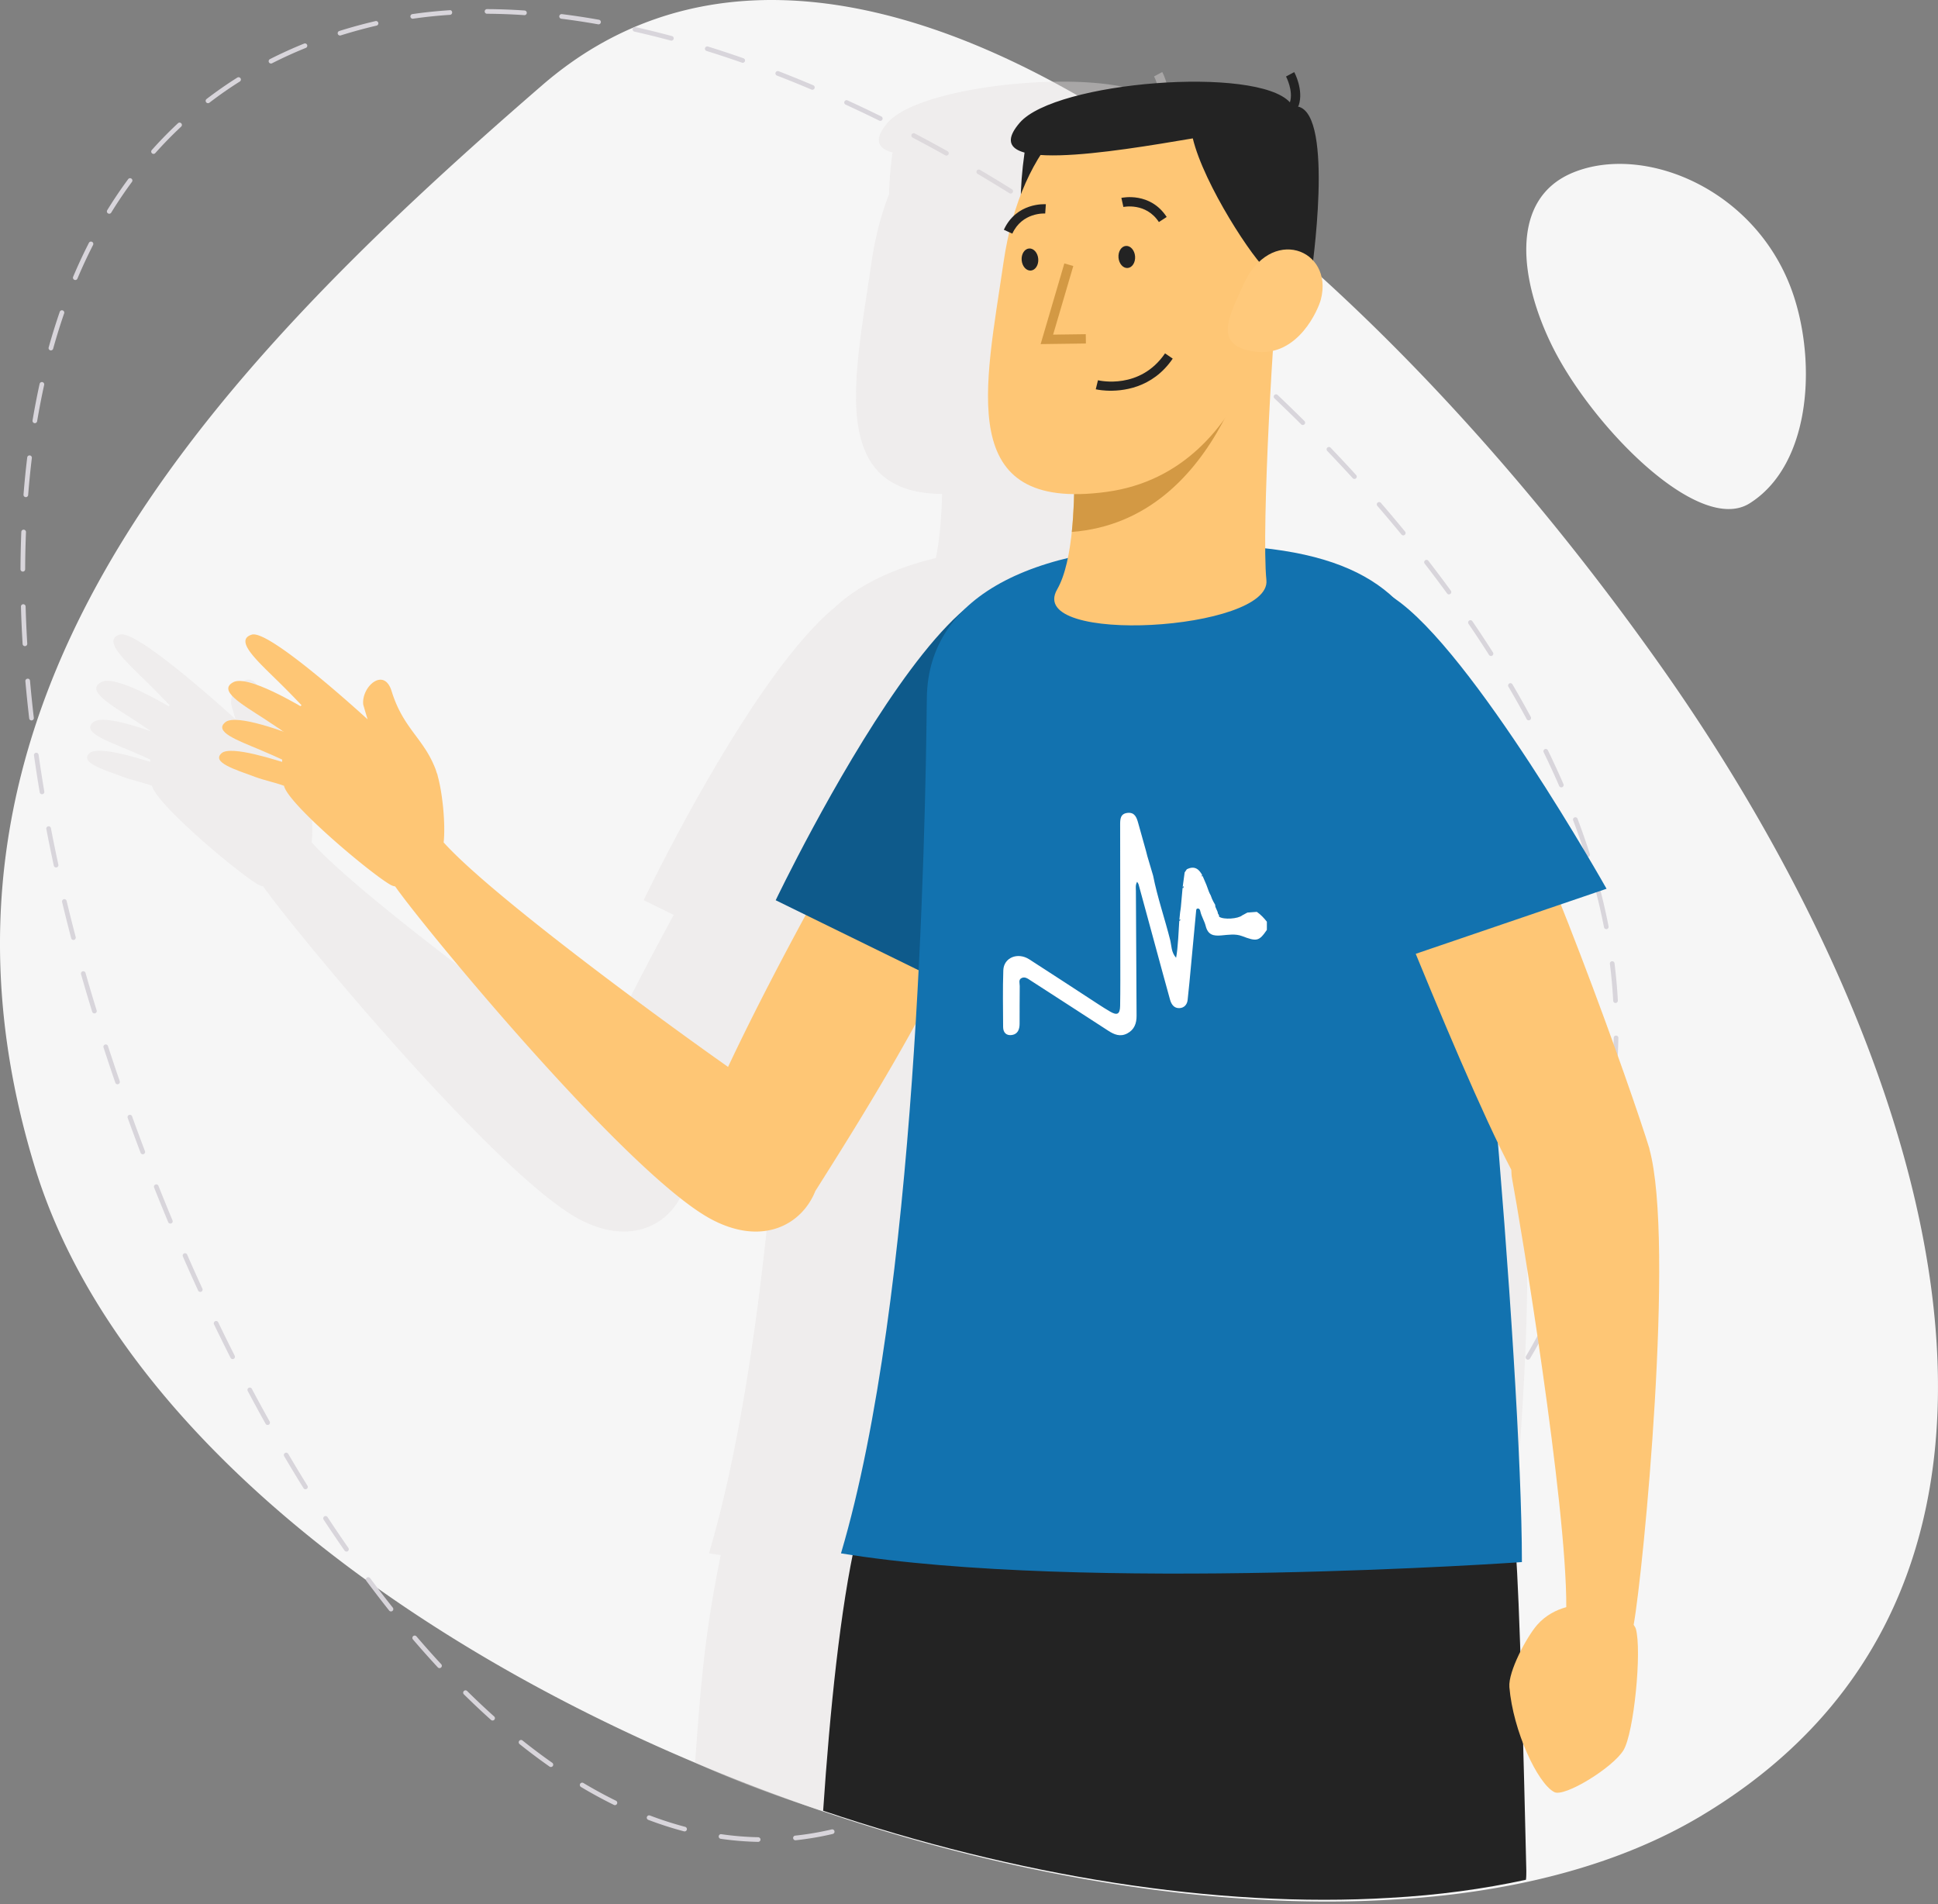 <svg xmlns="http://www.w3.org/2000/svg" width="285" height="280" viewBox="0 0 285 280">
    <rect x="0" y="0" width="285" height="280" fill="#808080" stroke="none"/>
    <g fill="none" fill-rule="evenodd">
        <path fill="#F6F6F6" d="M224.857 276.677c-6.278 1.369-12.968 2.271-19.931 2.654-25.605 1.56-55.049-3.228-83.423-12.804a261.383 261.383 0 0 1-18.862-7.14c-46.139-19.371-86.247-51-97.487-87.661C-15.38 104.804 28.703 56.678 79.75 12.519 100.448-5.4 127.424-2.83 155.333 12.3c6.524 3.53 13.076 7.743 19.629 12.531 24.59 18.03 48.935 44.269 69.496 73.434 40.355 57.263 63.713 133.98 5.812 168.7-7.374 4.432-15.955 7.634-25.413 9.712zM228.308 50.978c-4.762-9.58-6.504-21.706 3.044-25.61 10.663-4.36 27.656 2.689 32.6 18.68 3.161 10.22 2.076 24.484-6.657 29.97-7.474 4.692-23.144-11.288-28.987-23.04"/>
        <path fill="#D8D5DB" d="M77.124 2.228c-.008 0-.015 0-.024-.002a86.524 86.524 0 0 0-5.462-.203.342.342 0 1 1 .001-.683h.001c1.804.008 3.658.078 5.508.205a.34.34 0 0 1 .318.365.34.34 0 0 1-.342.318zm-16.433.525a.342.342 0 0 1-.048-.68 69.538 69.538 0 0 1 5.486-.572c.215-.036.353.13.364.318a.34.34 0 0 1-.318.363c-1.852.121-3.68.313-5.434.566a.277.277 0 0 1-.05.005zm27.327.828a.334.334 0 0 1-.06-.005 105.387 105.387 0 0 0-5.412-.82.343.343 0 0 1-.297-.383c.024-.185.18-.311.383-.297 1.804.226 3.636.504 5.446.826a.342.342 0 0 1-.06.679zm-38.01 1.642a.341.341 0 0 1-.104-.668 73.688 73.688 0 0 1 5.317-1.453.341.341 0 1 1 .155.666 73.157 73.157 0 0 0-5.266 1.438.358.358 0 0 1-.103.017zm48.724.756a.34.34 0 0 1-.089-.012 129.98 129.98 0 0 0-5.317-1.314.343.343 0 1 1 .15-.667c1.756.394 3.555.839 5.346 1.32a.342.342 0 0 1-.09.673zm10.493 3.256a.354.354 0 0 1-.114-.02 151.78 151.78 0 0 0-5.203-1.721.34.34 0 0 1-.225-.427.34.34 0 0 1 .427-.225c1.744.541 3.503 1.122 5.229 1.728a.344.344 0 0 1 .21.436.343.343 0 0 1-.324.229zm-69.37.105a.341.341 0 0 1-.156-.647 64.094 64.094 0 0 1 5.017-2.281.338.338 0 0 1 .446.187.341.341 0 0 1-.189.446 63.993 63.993 0 0 0-4.964 2.258.34.34 0 0 1-.155.037zm79.612 3.858a.345.345 0 0 1-.133-.026 168.072 168.072 0 0 0-5.08-2.06.345.345 0 0 1-.196-.444.351.351 0 0 1 .445-.195c1.698.658 3.415 1.354 5.098 2.068a.342.342 0 0 1-.134.657zm-88.879 1.975a.342.342 0 0 1-.21-.613 59.8 59.8 0 0 1 4.522-3.15.343.343 0 0 1 .473.106.34.34 0 0 1-.106.472 59.443 59.443 0 0 0-4.47 3.114.338.338 0 0 1-.209.07zm98.864 2.6a.34.34 0 0 1-.15-.035 204.012 204.012 0 0 0-4.953-2.354.343.343 0 0 1 .287-.623c1.64.754 3.313 1.549 4.967 2.362a.342.342 0 0 1-.15.65zM22.58 22.632a.334.334 0 0 1-.227-.087.339.339 0 0 1-.029-.483 59.496 59.496 0 0 1 3.849-3.94.342.342 0 1 1 .468.499 59.416 59.416 0 0 0-3.805 3.896.338.338 0 0 1-.256.115zm116.597.246a.324.324 0 0 1-.168-.044 214.167 214.167 0 0 0-4.82-2.61.343.343 0 0 1 .317-.606c1.611.845 3.238 1.727 4.837 2.62a.341.341 0 0 1-.166.64zm9.458 5.588a.35.35 0 0 1-.182-.053c-1.564-.974-3.14-1.93-4.686-2.844a.34.34 0 1 1 .347-.588c1.552.915 3.134 1.876 4.702 2.853a.343.343 0 0 1-.181.632zM16.062 31.43a.343.343 0 0 1-.292-.521 65.035 65.035 0 0 1 3.082-4.568.347.347 0 0 1 .479-.072.34.34 0 0 1 .072.478 64.778 64.778 0 0 0-3.049 4.52.34.34 0 0 1-.292.163zm141.755 3.058a.345.345 0 0 1-.194-.06 247.797 247.797 0 0 0-4.552-3.06.342.342 0 0 1-.097-.474.35.35 0 0 1 .475-.097 252.31 252.31 0 0 1 4.561 3.067.34.34 0 0 1-.193.624zm8.887 6.418a.348.348 0 0 1-.208-.07 264.117 264.117 0 0 0-4.401-3.256.34.34 0 0 1-.077-.476.341.341 0 0 1 .478-.077 251.202 251.202 0 0 1 4.415 3.264.343.343 0 0 1-.207.615zm-155.633.27a.341.341 0 0 1-.315-.474 74.335 74.335 0 0 1 2.32-4.99.341.341 0 1 1 .61.31 74.495 74.495 0 0 0-2.299 4.945.343.343 0 0 1-.316.21zm164.244 6.548a.345.345 0 0 1-.22-.079 233.729 233.729 0 0 0-4.263-3.453.344.344 0 0 1-.057-.481.35.35 0 0 1 .483-.056 244.813 244.813 0 0 1 4.277 3.464.344.344 0 1 1-.22.606zM7.487 51.527a.342.342 0 0 1-.33-.434 93.488 93.488 0 0 1 1.634-5.252.343.343 0 0 1 .648.222 90.771 90.771 0 0 0-1.622 5.214.343.343 0 0 1-.33.25zm176.143 3.408a.334.334 0 0 1-.23-.09 253.432 253.432 0 0 0-4.114-3.648.34.34 0 0 1-.033-.482.344.344 0 0 1 .484-.033c1.382 1.198 2.77 2.43 4.123 3.659.141.126.152.343.023.482a.336.336 0 0 1-.253.112zM5.124 62.227a.34.34 0 0 1-.337-.398c.305-1.82.655-3.636 1.043-5.398a.343.343 0 0 1 .669.147 111.4 111.4 0 0 0-1.038 5.363.342.342 0 0 1-.337.286zm186.466.27a.344.344 0 0 1-.242-.1 241.789 241.789 0 0 0-3.93-3.82.34.34 0 0 1-.012-.482.341.341 0 0 1 .484-.012 238.02 238.02 0 0 1 3.942 3.831.342.342 0 0 1-.242.584zm7.59 7.93a.34.34 0 0 1-.253-.113 223.566 223.566 0 0 0-3.742-4.003.342.342 0 0 1 .495-.474 216.519 216.519 0 0 1 3.753 4.018.339.339 0 0 1-.023.482.338.338 0 0 1-.23.09zM3.8 73.104c-.008 0-.018 0-.026-.002a.34.34 0 0 1-.315-.367c.144-1.844.328-3.683.545-5.468.022-.187.174-.311.381-.298a.342.342 0 0 1 .299.381 127.984 127.984 0 0 0-.542 5.438.342.342 0 0 1-.341.316zm202.562 5.622a.343.343 0 0 1-.265-.126 212.356 212.356 0 0 0-3.532-4.19.343.343 0 1 1 .52-.446 208.272 208.272 0 0 1 3.542 4.203.34.34 0 0 1-.05.481.34.34 0 0 1-.215.078zM3.357 84.054h-.001a.343.343 0 0 1-.342-.343c.008-1.837.049-3.685.121-5.49.008-.187.153-.343.356-.329a.344.344 0 0 1 .33.355c-.073 1.8-.113 3.638-.121 5.467a.342.342 0 0 1-.343.34zm209.723 3.349a.341.341 0 0 1-.277-.14 187.254 187.254 0 0 0-3.292-4.379.343.343 0 1 1 .544-.42 193.063 193.063 0 0 1 3.301 4.394.342.342 0 0 1-.276.545zM3.667 95.014a.343.343 0 0 1-.343-.322 170.638 170.638 0 0 1-.243-5.489.343.343 0 0 1 .334-.351h.01c.184 0 .337.146.342.332.05 1.78.131 3.62.242 5.468a.344.344 0 0 1-.322.362h-.02zm215.595 1.45a.342.342 0 0 1-.29-.159c-.966-1.52-1.98-3.057-3.013-4.57a.343.343 0 0 1 .568-.385 169.657 169.657 0 0 1 3.024 4.59.34.34 0 0 1-.289.524zm5.55 9.46a.345.345 0 0 1-.303-.18 148.886 148.886 0 0 0-2.683-4.769.342.342 0 0 1 .124-.467.339.339 0 0 1 .468.122c.93 1.583 1.836 3.195 2.696 4.79a.343.343 0 0 1-.303.504zm-220.179.014a.342.342 0 0 1-.34-.303 205.487 205.487 0 0 1-.561-5.463.343.343 0 0 1 .31-.371c.223-.02.355.124.373.31.156 1.775.345 3.607.558 5.447a.34.34 0 0 1-.301.378l-.039.002zm224.974 9.843a.343.343 0 0 1-.315-.205 126.758 126.758 0 0 0-2.288-4.966.343.343 0 0 1 .616-.3 131.373 131.373 0 0 1 2.301 4.993.342.342 0 0 1-.314.478zM6.178 116.792a.343.343 0 0 1-.338-.285c-.309-1.832-.591-3.657-.842-5.426a.34.34 0 0 1 .29-.385.343.343 0 0 1 .388.29c.25 1.763.532 3.582.84 5.408a.34.34 0 0 1-.338.398zm227.299 9.24a.344.344 0 0 1-.327-.238c-.544-1.7-1.15-3.433-1.802-5.154a.341.341 0 0 1 .198-.44.336.336 0 0 1 .442.197 104.167 104.167 0 0 1 1.815 5.189.343.343 0 0 1-.326.446zM8.247 127.56c-.158 0-.3-.11-.334-.27a225.239 225.239 0 0 1-1.098-5.38.34.34 0 0 1 .272-.399c.18-.049.365.086.4.271.344 1.79.712 3.594 1.095 5.364a.342.342 0 0 1-.335.414zm227.972 9.071a.343.343 0 0 1-.336-.276 87.495 87.495 0 0 0-1.208-5.32.342.342 0 0 1 .246-.417.347.347 0 0 1 .417.246c.468 1.8.877 3.603 1.217 5.36a.34.34 0 0 1-.336.407zm-225.42 1.59a.343.343 0 0 1-.331-.255c-.463-1.77-.909-3.544-1.336-5.324a.342.342 0 1 1 .666-.16c.427 1.777.87 3.546 1.334 5.31a.344.344 0 0 1-.332.429zm226.778 9.267a.343.343 0 0 1-.343-.325 75.057 75.057 0 0 0-.486-5.428.342.342 0 0 1 .297-.381c.205-.015.359.11.383.296.23 1.83.396 3.674.491 5.478a.344.344 0 0 1-.325.36h-.017zm-223.693 1.533a.34.34 0 0 1-.326-.24l-.082-.265a253.247 253.247 0 0 1-1.558-5.259.342.342 0 1 1 .659-.187c.497 1.746 1.02 3.512 1.556 5.25l.078.257a.34.34 0 0 1-.327.444zm223.515 9.412h-.025a.341.341 0 0 1-.317-.366c.128-1.79.213-3.624.255-5.452.004-.187.137-.326.35-.333.189.004.339.16.335.35a111.23 111.23 0 0 1-.258 5.483.341.341 0 0 1-.34.318zm-220.117 1.008a.343.343 0 0 1-.324-.23 357.68 357.68 0 0 1-1.74-5.202.343.343 0 0 1 .65-.212 422.617 422.617 0 0 0 1.737 5.19.341.341 0 0 1-.323.454zm218.77 9.852a.342.342 0 0 1-.337-.403c.315-1.758.59-3.574.816-5.392a.344.344 0 0 1 .382-.298.342.342 0 0 1 .298.38 101.85 101.85 0 0 1-.822 5.43.343.343 0 0 1-.337.283zm-215.056.443a.342.342 0 0 1-.32-.22 364.185 364.185 0 0 1-1.902-5.137.343.343 0 0 1 .645-.232c.62 1.717 1.253 3.427 1.897 5.127a.341.341 0 0 1-.32.462zm4.056 10.191a.342.342 0 0 1-.316-.211 338.13 338.13 0 0 1-2.071-5.083.342.342 0 1 1 .637-.253 339.725 339.725 0 0 0 2.066 5.074.34.34 0 0 1-.316.473zm208.454.008a.342.342 0 0 1-.329-.441 92.768 92.768 0 0 0 1.422-5.264.342.342 0 0 1 .667.158 93.35 93.35 0 0 1-1.432 5.304.341.341 0 0 1-.328.243zM29.451 189.976a.343.343 0 0 1-.312-.199 323.98 323.98 0 0 1-2.246-5.01.342.342 0 1 1 .63-.273 299.938 299.938 0 0 0 2.24 4.997.342.342 0 0 1-.312.485zm200.264.227a.341.341 0 0 1-.313-.48 90.71 90.71 0 0 0 2.044-5.057.342.342 0 1 1 .643.238 92.08 92.08 0 0 1-2.06 5.095.342.342 0 0 1-.314.204zm-195.504 9.653a.341.341 0 0 1-.306-.188c-.821-1.624-1.63-3.266-2.432-4.924a.342.342 0 0 1 .161-.457.345.345 0 0 1 .458.16 288.205 288.205 0 0 0 2.426 4.914.343.343 0 0 1-.307.495zm190.492.087a.34.34 0 0 1-.294-.515 91.134 91.134 0 0 0 2.644-4.784.34.34 0 0 1 .463-.149c.169.087.234.294.148.461a90.139 90.139 0 0 1-2.666 4.819.342.342 0 0 1-.295.168zm-6.117 9.084a.347.347 0 0 1-.208-.068.344.344 0 0 1-.065-.48 97.844 97.844 0 0 0 3.176-4.437.34.34 0 0 1 .475-.092.34.34 0 0 1 .093.474 97.728 97.728 0 0 1-3.198 4.468.341.341 0 0 1-.273.135zm-179.228.516a.342.342 0 0 1-.3-.175 258.462 258.462 0 0 1-2.626-4.824.34.34 0 0 1 .142-.462.348.348 0 0 1 .463.141c.867 1.633 1.748 3.25 2.621 4.811a.344.344 0 0 1-.3.51zm172.161 7.85a.342.342 0 0 1-.25-.576 109.581 109.581 0 0 0 3.631-4.083.349.349 0 0 1 .484-.04.342.342 0 0 1 .04.482 110.428 110.428 0 0 1-3.654 4.109.342.342 0 0 1-.25.108zm-166.595 1.603a.346.346 0 0 1-.292-.161 233.547 233.547 0 0 1-2.842-4.701.343.343 0 0 1 .593-.348c.93 1.582 1.882 3.16 2.832 4.688a.344.344 0 0 1-.29.522zm158.75 6.055a.349.349 0 0 1-.256-.113.344.344 0 0 1 .026-.485 126.119 126.119 0 0 0 3.999-3.73.346.346 0 0 1 .484.006.34.34 0 0 1-.005.483 129.537 129.537 0 0 1-4.02 3.752.349.349 0 0 1-.229.087zm-152.72 3.11a.342.342 0 0 1-.282-.147 197.82 197.82 0 0 1-3.08-4.552.34.34 0 0 1 .098-.472.346.346 0 0 1 .475.098 201.32 201.32 0 0 0 3.069 4.536.341.341 0 0 1-.28.536zm144.26 3.875a.342.342 0 0 1-.21-.613 152.78 152.78 0 0 0 4.288-3.404.341.341 0 1 1 .437.526 146.441 146.441 0 0 1-4.307 3.42.342.342 0 0 1-.209.071zm-137.715 4.927a.343.343 0 0 1-.27-.13 182.15 182.15 0 0 1-3.348-4.358.344.344 0 0 1 .07-.48.348.348 0 0 1 .481.07 167.398 167.398 0 0 0 3.337 4.344.344.344 0 0 1-.27.554zm128.787 1.45a.342.342 0 0 1-.19-.626 184.259 184.259 0 0 0 4.507-3.112.343.343 0 0 1 .399.556c-1.471 1.05-2.993 2.1-4.526 3.124a.337.337 0 0 1-.19.057zm-9.288 5.85a.342.342 0 0 1-.175-.636c1.597-.95 3.17-1.912 4.675-2.86a.35.35 0 0 1 .474.107c.1.16.052.371-.107.472a221.8 221.8 0 0 1-4.69 2.869.347.347 0 0 1-.177.048zm-112.366 1.034a.344.344 0 0 1-.251-.11 142.87 142.87 0 0 1-3.656-4.11.342.342 0 1 1 .522-.442c1.2 1.403 2.424 2.777 3.637 4.087a.342.342 0 0 1-.252.575zm102.807 4.367a.343.343 0 0 1-.162-.643c1.616-.87 3.218-1.752 4.803-2.646a.343.343 0 0 1 .337.595c-1.588.897-3.194 1.78-4.814 2.653a.356.356 0 0 1-.164.041zm-95 3.338a.35.35 0 0 1-.229-.086 111.407 111.407 0 0 1-4.005-3.775.343.343 0 0 1 .482-.487 110.492 110.492 0 0 0 3.981 3.751.342.342 0 0 1-.228.597zm85.24 1.688a.34.34 0 0 1-.152-.648 353.992 353.992 0 0 0 4.898-2.47.346.346 0 0 1 .462.148.343.343 0 0 1-.148.46 355.148 355.148 0 0 1-4.906 2.474.35.35 0 0 1-.153.036zm-9.915 4.725a.34.34 0 0 1-.31-.2.339.339 0 0 1 .168-.452 478.804 478.804 0 0 0 4.968-2.327.346.346 0 0 1 .457.162.34.34 0 0 1-.162.455c-1.649.785-3.31 1.562-4.977 2.33a.342.342 0 0 1-.144.032zm-66.75.423a.347.347 0 0 1-.197-.061 86.584 86.584 0 0 1-4.406-3.306.343.343 0 0 1-.054-.48.344.344 0 0 1 .482-.053 86.487 86.487 0 0 0 4.371 3.278.342.342 0 0 1-.196.622zm56.75 4.05a.341.341 0 0 1-.137-.656c1.677-.73 3.348-1.467 5.01-2.211a.345.345 0 0 1 .455.172.344.344 0 0 1-.173.453 594.589 594.589 0 0 1-5.019 2.213.358.358 0 0 1-.136.028zm-47.333 1.557a.34.34 0 0 1-.152-.035 67.858 67.858 0 0 1-4.842-2.634.345.345 0 0 1-.118-.47.345.345 0 0 1 .47-.118c1.588.948 3.2 1.826 4.793 2.607a.343.343 0 0 1-.151.65zm37.209 2.685a.343.343 0 0 1-.117-.663c.797-.287 1.61-.606 2.422-.947.88-.37 1.763-.745 2.642-1.12a.345.345 0 0 1 .45.18.341.341 0 0 1-.18.45c-.881.375-1.764.75-2.646 1.121-.822.347-1.647.668-2.455.96a.358.358 0 0 1-.116.02zm-26.968 1.18a.38.38 0 0 1-.087-.011 52.623 52.623 0 0 1-5.25-1.69.34.34 0 0 1-.198-.44.344.344 0 0 1 .442-.198 52.246 52.246 0 0 0 5.18 1.666c.184.05.293.237.245.418a.344.344 0 0 1-.332.255zm16.299 1.303a.343.343 0 0 1-.036-.683 43.917 43.917 0 0 0 5.367-.911.337.337 0 0 1 .412.253.342.342 0 0 1-.255.412c-1.799.423-3.633.734-5.451.927-.013.002-.025.002-.037.002zm-5.482.236h-.006a44.958 44.958 0 0 1-5.495-.452.342.342 0 0 1-.29-.387.33.33 0 0 1 .388-.289c1.801.26 3.622.41 5.41.444a.342.342 0 0 1-.007.684z"/>
        <path fill="#E3DFDF" d="M206.643 238.932c-.713.813-1.663 2.33-2.471 3.946-.188-5.52-.38-10.228-.565-13.128l.79-.053c0-12.898-1.496-37.321-3.524-61.622a124.606 124.606 0 0 0 1.964 3.924c.027.423.026.84.108 1.277 1.224 6.511 8.055 47.826 7.98 63.046-1.515.42-3.058 1.213-4.282 2.61m16.5-70.006c-.004-.024 0-.044-.006-.068-1.584-5.163-6.94-20.577-13.024-35.878l6.732-2.295s-19.717-35.047-31.267-42.751c-.031-.021-.057-.033-.088-.053-4.066-3.783-9.967-6.244-18.84-7.244-.047-7.31.51-19.635 1.128-29.07 4.559-1.049 6.754-6.363 7.06-7.548.621-2.41.043-4.401-1.144-5.704.69-5.68 2.23-21.677-2.22-22.652.027-.07.088-.12.112-.193.726-2.256-.61-4.772-.667-4.878l-1.207.649c.01.02 1.108 2.104.571 3.8-4.898-5.4-34.475-3.098-39.734 2.999-2.122 2.459-1.495 3.782.712 4.386a53.672 53.672 0 0 0-.52 6.138c-1.132 2.922-2.027 6.241-2.577 10.027-2.466 16.96-6.5 33.864 10.38 34.047a72.421 72.421 0 0 1-.333 5.528 39.434 39.434 0 0 1-.587 3.893c-6.411 1.552-11.42 4.02-14.917 7.311-12.373 10.219-28.045 43.002-28.045 43.002l4.417 2.164c-3.65 6.725-7.822 14.703-11.423 22.345-12.757-9.003-35.175-25.66-41.767-32.947-.019-.02-.04-.03-.057-.049.29-2.776-.169-7.252-.877-9.796-.014-.065-.015-.118-.037-.19-.038-.12-.087-.213-.126-.328-.05-.148-.095-.337-.147-.464a25.273 25.273 0 0 0-.338-.806c-1.735-3.9-4.526-5.478-6.13-10.68-1.119-3.628-4.471-.627-4.17 1.987 0 0 .276.981.642 2.16-2.09-1.903-14.613-13.191-17.023-12.456-2.657.81.801 3.862 3.96 6.97a132.186 132.186 0 0 1 3.352 3.417c-.052.04-.09.105-.14.148-3.016-1.73-8.155-4.448-9.882-3.548-2.336 1.216 1.2 3.228 4.468 5.347 1.123.728 2.014 1.334 2.832 1.902-3.02-1.049-7.293-2.311-8.476-1.368-1.766 1.409 1.74 2.662 5.035 4.049 1.333.56 2.38 1.03 3.324 1.465l-.014.341c-2.794-.877-7.787-2.296-8.912-1.285-1.482 1.333 1.833 2.353 4.968 3.5 1.357.497 3.265.913 4.212 1.297.005.003.007.02.01.032.704 2.769 12.863 12.98 15.693 14.546.205.113.422.175.644.213 4.523 6.438 34.494 42.688 46.625 49.015 7.517 3.92 13.219.663 15.164-4.214 3.486-5.524 9.238-14.594 14.753-24.603-1.591 26.32-4.727 56.797-10.979 77.877.562.093 1.151.175 1.728.261-2.057 10.166-2.845 17.073-3.756 30.54 25.062 11.399 57.778 16.886 82.711 18.97 6.955.581 13.77-.404 20.048-1.772.055-.438.055-.876.055-1.313-.126-5.47-.289-12.143-.47-18.767 1.373 3.55 3.163 6.454 4.587 7.19 1.507.778 8.613-3.593 10.173-6.167 1.534-2.533 2.72-14.619 1.815-17.842-.062-.22-.208-.398-.321-.593 1.42-7.875 6.097-56.242 2.31-69.994z" opacity=".4"/>
        <path fill="#FEC675" d="M144.79 129.61l-17.125-11.398s-11.966 20.352-20.598 38.678c-12.756-9.003-35.174-25.66-41.768-32.947-.018-.02-.037-.03-.056-.05.29-2.775-.168-7.252-.876-9.795-.015-.065-.016-.12-.039-.19-.036-.12-.086-.213-.125-.329-.05-.148-.096-.336-.146-.463a20.85 20.85 0 0 0-.34-.806c-1.734-3.9-4.525-5.478-6.128-10.68-1.12-3.629-4.471-.627-4.17 1.987 0 0 .275.98.641 2.16-2.089-1.904-14.612-13.192-17.023-12.456-2.656.81.802 3.861 3.96 6.97a129.061 129.061 0 0 1 3.352 3.417c-.345.267-.653.6-.928.983-2.068 2.886-2.224 8.622-1.647 10.897.703 2.768 12.863 12.98 15.692 14.544.206.114.423.177.645.214 4.523 6.438 34.495 42.688 46.626 49.016 7.515 3.919 13.219.663 15.163-4.214 5.857-9.284 18.125-28.563 24.89-45.537"/>
        <path fill="#0E5A8B" d="M155.562 96.4c2.709 13.599-8.18 52.295-8.18 52.295l-33.309-16.314s34.344-71.85 41.49-35.98"/>
        <path fill="#232323" d="M224.46 275.107c0 .438 0 .876-.055 1.313-6.277 1.368-12.967 2.271-19.93 2.654-25.605 1.56-55.05-3.228-83.424-12.804.987-14.61 2.522-29.85 4.88-40.137l78.461 1.56 6.141.136 11.679.22.685.027c.549 6.238 1.207 31.49 1.563 47.031"/>
        <path fill="#1272AF" d="M179.646 80.178c21.53.708 28.81 7.962 32.523 20.506 4.215 14.244 11.64 100.273 11.64 129.021 0 0-64.44 4.557-100.135-1.283 11.19-37.731 12.402-105.573 12.627-125.784.169-15.167 16.05-23.359 43.345-22.46"/>
        <path fill="#232323" d="M160.678 44.999c-2.121-1.593-13.185-.147-10-22.63 1.163-8.2 8.881-2.727 14.346-1.633 5.464 1.094 1.989 24.669 1.989 24.669l-6.335-.406z"/>
        <path fill="#FEC675" d="M188.227 39.613c-.918 5.96-2.756 38.2-1.99 45.687.765 7.487-35.52 9.626-30.775 1.375 4.747-8.25 1.379-35.602 1.379-35.602l31.386-11.46z"/>
        <path fill="#D39944" d="M185.715 40.525l-28.872 10.552s1.95 15.928.775 27.145c22.014-1.7 27.663-29.447 28.035-34.793.062-1.004.093-1.977.062-2.904"/>
        <path fill="#FEC675" d="M147.575 38.6c-2.676 18.404-7.218 36.756 15.136 33.735 22.355-3.022 25.83-31.625 25.764-37.02-.347-28.79-35.639-32.906-40.9 3.284"/>
        <path fill="#232323" d="M190.886 15.672c.027-.07.087-.12.11-.193.727-2.256-.61-4.773-.666-4.877l-1.207.647c.01.021 1.109 2.105.571 3.8-4.897-5.4-34.474-3.097-39.734 3-6.686 7.748 13.87 4.256 25.452 2.3 1.623 6.768 8.976 17.977 11.096 19.57l6.335.405s3.458-23.466-1.957-24.652"/>
        <path fill="#FEC675" d="M240.244 238.93c1.42-7.876 6.097-56.243 2.31-69.995-.003-.024 0-.045-.005-.07-2.643-8.607-15.767-45.71-25.27-63.277l-20.477 5.996s17.137 44.635 25.447 60.423c.027.424.026.84.108 1.278 1.223 6.51 8.055 47.826 7.978 63.046-1.514.42-3.057 1.213-4.28 2.61-1.559 1.777-4.28 6.885-4.088 9.15.546 6.467 4.146 14.167 6.61 15.44 1.506.777 8.614-3.594 10.173-6.167 1.534-2.534 2.72-14.62 1.816-17.843-.062-.22-.208-.397-.322-.592"/>
        <path fill="#1272AF" d="M204.99 87.942c11.55 7.704 31.267 42.75 31.267 42.75l-35.112 11.97s-26.623-75.041 3.844-54.72"/>
        <path fill="#232323" d="M166.923 37.689c.071.896-.415 1.666-1.088 1.72-.673.055-1.277-.628-1.35-1.524-.072-.897.415-1.667 1.088-1.721.673-.054 1.277.629 1.35 1.525M152.683 38.065c.072.897-.415 1.667-1.088 1.721-.673.054-1.277-.628-1.35-1.525-.072-.896.416-1.666 1.089-1.72.673-.054 1.277.629 1.349 1.524M170.425 32.653c-1.906-2.92-5.184-2.225-5.218-2.217l-.3-1.336c.172-.035 4.245-.9 6.666 2.805l-1.148.748zM148.87 34.358l-1.245-.57c1.848-4.023 6.002-3.765 6.177-3.756l-.096 1.365c-.13-.01-3.39-.18-4.837 2.961M162.64 57.437c-.908-.052-1.48-.186-1.499-.191l.324-1.329c.251.061 6.2 1.417 9.863-3.953l1.133.771c-3.022 4.43-7.508 4.832-9.82 4.702"/>
        <path fill="#D39944" d="M153.035 50.6l3.487-11.865 1.314.384-2.965 10.088 4.801-.064.02 1.369z"/>
        <path fill="#FFC97B" d="M182.805 41.956c-2.019 4.54-4.547 8.935 1.793 9.752 6.341.816 9.292-6.29 9.65-7.68 1.917-7.428-7.471-11.001-11.443-2.072"/>
        <path fill="#FEC675" d="M45.9 104.84c-2.144-1.269-9.454-5.636-11.573-4.532-2.336 1.216 1.2 3.227 4.469 5.347 1.414.917 2.51 1.668 3.483 2.352"/>
        <path fill="#FEC675" d="M44.182 108.486c-2.136-.802-9.428-3.576-11.03-2.297-1.767 1.408 1.738 2.661 5.034 4.048 1.426.6 2.54 1.1 3.533 1.56M42.862 112.48c-2.023-.657-8.934-2.93-10.278-1.721-1.481 1.332 1.833 2.352 4.969 3.5 1.357.496 3.264.912 4.212 1.296"/>
        <path fill="#FFF" d="M169.576 128.764c.632 3.201 1.709 6.286 2.504 9.445.215.853.141 1.823.876 2.63.287-1.458.38-4.167.475-5.546.306-.406.033.45 0 0 .058-.387.057-.731.114-1.12.035-.279.096-.558.114-.815.023-.445.236-2.457.26-2.902.31-.493.036.534 0 0l.295-2.166.315-.461c1.13-.568 1.814-.047 2.306.942-.032.374-.223-.254 0 0 .127.334.627 1.402.707 1.698.163.45.272.804.512 1.214.077.178.119.295.183.491.144.33.284.56.458.862.02.21 0 0 .041.322l.32.72.052.26.155.247c.011.079-.007.199.038.229.65.447 2.772.308 3.38-.211l.76-.41 1.39-.103c.571.4 1.044.9 1.473 1.444v1.21c-1.166 1.694-1.491 1.726-3.676.9-.943-.356-2.007-.183-2.997-.092-1.187.108-1.988-.06-2.326-1.397-.18-.713-.612-1.38-.781-2.124-.046-.203-.1-.415-.34-.43-.285-.016-.27.217-.289.417-.244 2.635-.49 5.27-.74 7.906-.162 1.714-.31 3.43-.505 5.14-.076.66-.506 1.14-1.177 1.18-.818.047-1.216-.55-1.41-1.25-.76-2.727-1.496-5.46-2.24-8.19-.795-2.922-1.588-5.844-2.386-8.765-.027-.097-.1-.18-.212-.375-.274.495-.183.925-.18 1.336.03 6.122.06 12.243.098 18.364.007 1.12-.326 2.058-1.374 2.605-1.025.534-1.906.18-2.808-.41-3.784-2.475-7.598-4.905-11.388-7.37-.42-.273-.823-.597-1.316-.377-.531.236-.29.784-.296 1.193-.026 1.853-.009 3.707-.02 5.56-.006.78-.253 1.489-1.103 1.63-.816.135-1.317-.325-1.32-1.175-.01-2.78-.07-5.563.028-8.34.065-1.861 2.11-2.701 3.814-1.61 3.401 2.179 6.772 4.404 10.159 6.606.57.371 1.148.736 1.736 1.08 1.03.602 1.448.391 1.47-.833.043-2.457.026-4.915.025-7.372-.003-6.406-.006-12.811-.022-19.217-.002-.849 0-1.686 1.102-1.799 1.055-.107 1.327.694 1.552 1.494.388 1.377.77 2.755 1.156 4.132l.191.746"/>
    </g>
</svg>
